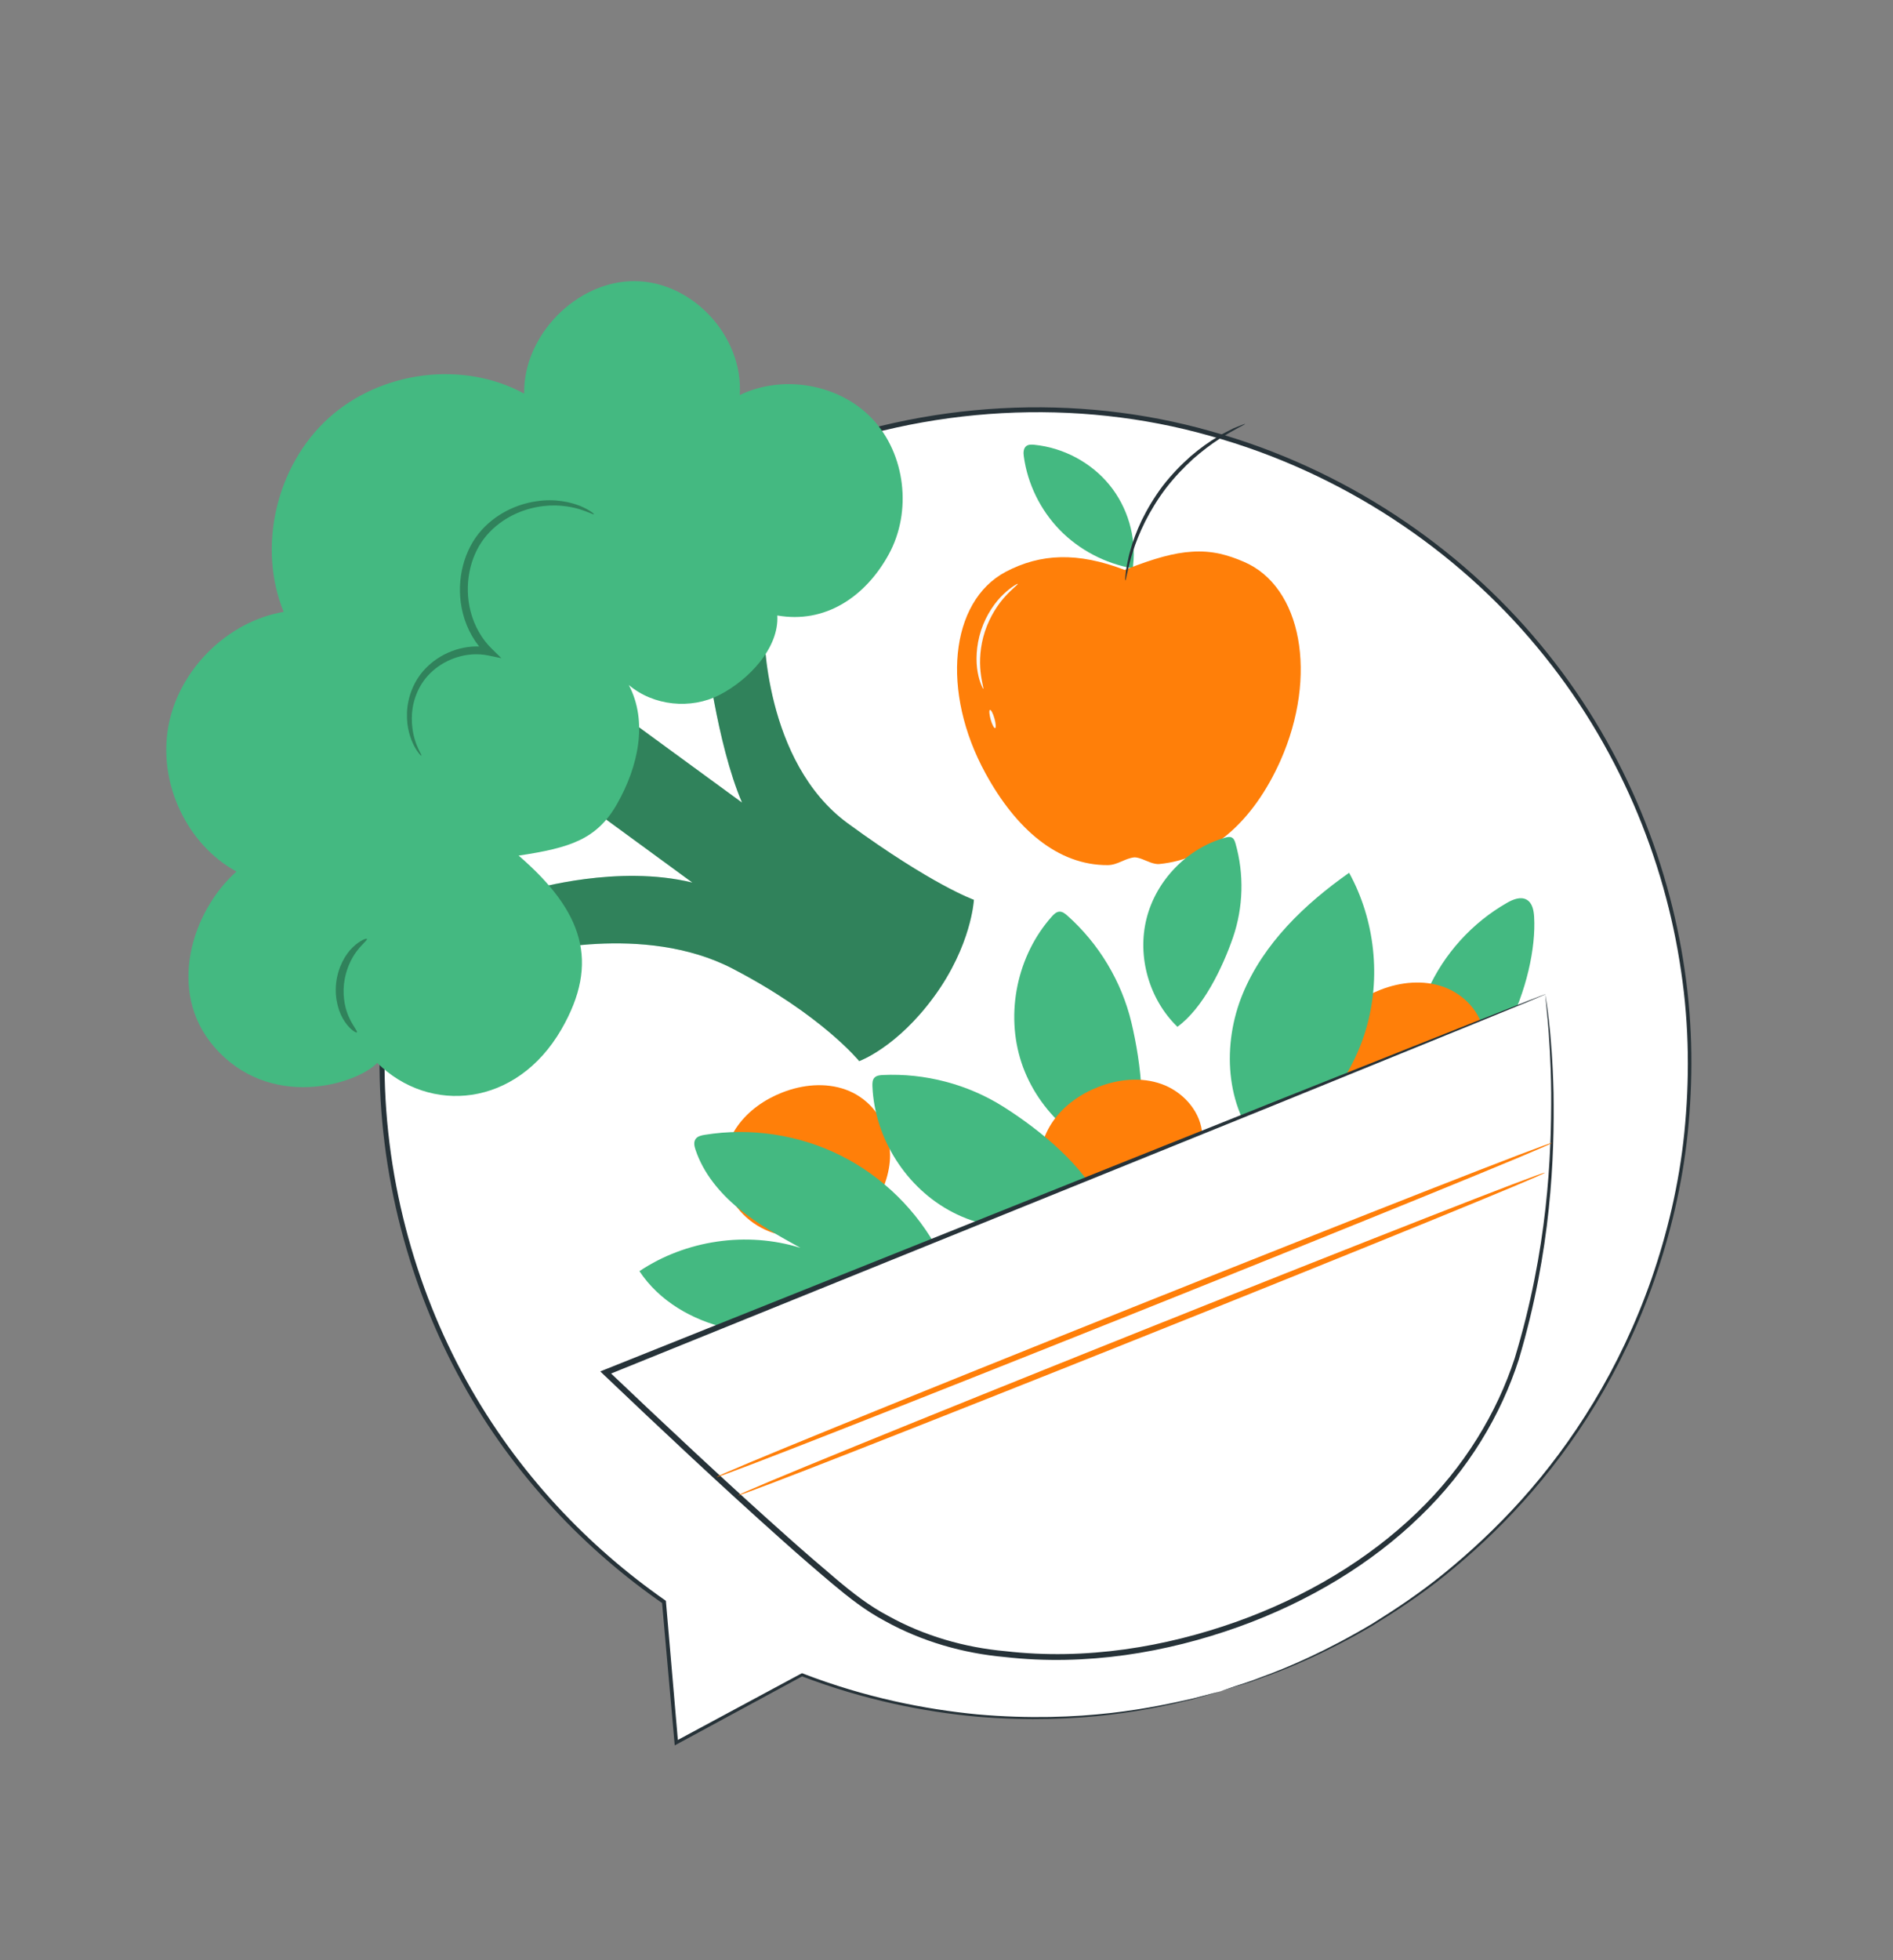 <svg width="143" height="148" viewBox="0 0 143 148" fill="none" xmlns="http://www.w3.org/2000/svg">
<rect x="0" y="0" width="143" height="148" fill="#808080" stroke="none"/>
<g clip-path="url(#clip0_1_1911)">
<path d="M92.184 127.694C81.376 130.871 70.354 130.182 60.59 126.434L51.093 131.562L50.162 120.933C41.185 114.734 34.193 105.527 30.878 94.239C23.189 68.074 38.168 40.622 64.333 32.933C90.498 25.244 117.947 40.216 125.639 66.388C133.331 92.56 118.355 120.002 92.184 127.694Z" fill="white"/>
<path d="M92.184 127.694C92.184 127.694 92.445 127.589 92.966 127.419C93.48 127.228 94.267 127.022 95.257 126.625C97.259 125.907 100.162 124.665 103.637 122.604C105.352 121.536 107.232 120.301 109.139 118.744C111.039 117.19 113.013 115.374 114.929 113.239C118.757 108.979 122.374 103.382 124.755 96.558C125.935 93.15 126.835 89.45 127.235 85.531C127.63 81.615 127.621 77.488 126.987 73.293C125.77 64.915 122.236 56.199 116.118 48.861C110.039 41.524 101.377 35.665 91.361 32.895C81.375 30.067 70.085 30.588 59.867 34.693C50.369 38.463 42.425 45.235 37.15 53.322C31.826 61.404 29.161 70.749 29.051 79.691C28.949 88.653 31.326 97.157 35.214 104.201C39.113 111.271 44.527 116.834 50.249 120.821L50.303 120.861L50.308 120.929C50.631 124.658 50.931 128.195 51.223 131.556L51.034 131.454C54.431 129.625 57.592 127.923 60.539 126.345L60.586 126.327L60.63 126.34C65.378 128.171 69.885 129.05 73.827 129.433C77.779 129.782 81.177 129.638 83.903 129.33C86.635 129.018 88.698 128.548 90.088 128.239C90.769 128.059 91.291 127.928 91.648 127.831C92.002 127.744 92.18 127.703 92.18 127.703C92.18 127.703 92 127.76 91.653 127.86C91.295 127.957 90.779 128.102 90.097 128.298C88.708 128.63 86.646 129.123 83.912 129.45C81.179 129.778 77.773 129.94 73.803 129.606C69.846 129.244 65.317 128.366 60.542 126.546L60.633 126.541C57.691 128.132 54.533 129.841 51.141 131.682L50.969 131.775L50.952 131.579C50.654 128.221 50.338 124.683 50.008 120.956L50.064 121.058C44.301 117.064 38.838 111.475 34.907 104.363C30.986 97.278 28.581 88.723 28.672 79.696C28.771 70.688 31.456 61.273 36.807 53.125C42.119 44.977 50.123 38.158 59.692 34.352C69.987 30.208 81.364 29.691 91.422 32.544C101.511 35.339 110.233 41.252 116.349 48.645C122.508 56.044 126.049 64.818 127.265 73.252C127.896 77.479 127.893 81.634 127.491 85.569C127.076 89.509 126.168 93.227 124.97 96.65C122.564 103.508 118.913 109.118 115.056 113.382C113.127 115.522 111.144 117.334 109.228 118.887C107.311 120.44 105.412 121.667 103.688 122.731C100.194 124.784 97.267 126.005 95.257 126.702C94.264 127.093 93.472 127.286 92.953 127.463C92.428 127.627 92.161 127.695 92.161 127.695L92.184 127.694Z" fill="#263238"/>
<path d="M39.86 72.026C39.86 72.026 48.595 69.626 55.343 73.132C62.09 76.637 64.905 80.113 64.905 80.113C64.905 80.113 67.744 79.099 70.566 75.234C73.394 71.367 73.57 67.934 73.57 67.934C73.57 67.934 70.422 66.821 64.053 62.169C57.685 57.518 57.721 47.58 57.721 47.58L53.281 48.724C53.281 48.724 54.13 56.109 56.053 60.594L47.608 54.423L43.427 60.145L52.302 66.633C46.679 65.254 40.312 67.132 40.312 67.132L39.869 72.03L39.86 72.026Z" fill="#44B981"/>
<g opacity="0.3">
<path d="M39.86 72.026C39.86 72.026 48.595 69.626 55.343 73.132C62.09 76.637 64.905 80.113 64.905 80.113C64.905 80.113 67.744 79.099 70.566 75.234C73.394 71.367 73.57 67.934 73.57 67.934C73.57 67.934 70.422 66.821 64.053 62.169C57.685 57.518 57.721 47.58 57.721 47.58L53.281 48.724C53.281 48.724 54.13 56.109 56.053 60.594L47.608 54.423L43.427 60.145L52.302 66.633C46.679 65.254 40.312 67.132 40.312 67.132L39.869 72.03L39.86 72.026Z" fill="black"/>
</g>
<path d="M42.416 77.702C39.008 83.611 32.445 84.146 28.497 80.247C26.924 81.88 20.348 83.895 16.147 78.996C12.587 74.841 14.485 68.808 17.86 65.801C14.107 63.742 11.939 59.13 12.716 54.851C13.492 50.572 17.162 46.926 21.427 46.194C19.43 41.312 20.855 35.165 24.812 31.575C28.775 27.983 34.984 27.201 39.595 29.716C39.521 25.312 43.57 21.196 47.953 21.224C52.335 21.253 56.173 25.421 55.881 29.824C59.194 28.231 63.451 29.009 65.923 31.651C68.398 34.3 68.912 38.621 67.135 41.857C65.358 45.093 62.298 47.104 58.719 46.466C58.863 48.916 56.566 51.32 54.373 52.456C52.181 53.591 49.357 53.287 47.501 51.717C48.966 54.5 48.201 57.897 46.627 60.671C45.097 63.381 43.059 64.011 39.179 64.597C44.058 68.805 45.328 72.652 42.416 77.702Z" fill="#44B981"/>
<g opacity="0.3">
<path d="M44.862 38.823C44.835 38.873 44.459 38.651 43.733 38.429C43.006 38.224 41.894 38.026 40.553 38.284C39.237 38.524 37.661 39.242 36.568 40.658C35.487 42.07 35.04 44.167 35.546 46.146C35.829 47.259 36.395 48.244 37.146 48.975L37.876 49.692L36.878 49.486C35.304 49.163 33.704 49.742 32.687 50.654C31.635 51.573 31.205 52.825 31.124 53.843C30.986 55.956 31.946 57.016 31.827 57.048C31.803 57.065 31.566 56.842 31.286 56.318C31.015 55.797 30.704 54.944 30.744 53.825C30.779 52.731 31.202 51.327 32.347 50.27C33.452 49.23 35.203 48.543 37.007 48.899L36.736 49.404C35.903 48.604 35.271 47.514 34.964 46.302C34.417 44.145 34.92 41.855 36.134 40.312C37.37 38.768 39.088 38.056 40.495 37.849C41.927 37.624 43.09 37.911 43.817 38.194C44.545 38.5 44.88 38.792 44.866 38.814L44.862 38.823Z" fill="black"/>
</g>
<g opacity="0.3">
<path d="M26.96 77.944C26.92 77.999 26.482 77.779 26.047 77.138C25.608 76.507 25.263 75.434 25.39 74.241C25.517 73.049 26.081 72.054 26.65 71.516C27.215 70.971 27.693 70.826 27.717 70.886C27.768 70.974 27.391 71.234 26.963 71.794C26.533 72.347 26.104 73.233 25.984 74.29C25.871 75.345 26.106 76.299 26.415 76.913C26.712 77.539 27.029 77.862 26.958 77.937L26.96 77.944Z" fill="black"/>
</g>
<path d="M85.596 42.684C85.842 40.528 85.186 38.291 83.802 36.602C82.418 34.913 80.333 33.8 78.133 33.58C77.931 33.56 77.702 33.55 77.534 33.672C77.3 33.844 77.3 34.193 77.342 34.471C77.627 36.539 78.596 38.511 80.063 40.019C81.536 41.524 83.502 42.553 85.596 42.917" fill="#44B981"/>
<path d="M74.448 58.389C76.743 62.585 79.906 65.339 83.685 65.315C84.442 65.306 84.989 64.792 85.709 64.728C86.077 64.736 86.513 64.972 86.931 65.123C87.154 65.197 87.37 65.25 87.565 65.234C91.454 64.862 94.666 62.029 96.723 57.439C99.578 51.006 98.341 44.281 93.959 42.413C93.337 42.142 92.746 41.944 92.171 41.81C91.466 41.658 90.775 41.601 90.021 41.655C88.695 41.736 87.192 42.153 85.174 42.946C85.107 42.973 85.033 43.003 84.966 43.03C81.408 41.669 78.618 41.778 75.964 43.176C71.747 45.419 71.066 52.222 74.448 58.389Z" fill="#FF7F09"/>
<path d="M74.263 52.004C74.263 52.004 73.999 51.558 73.855 50.754C73.711 49.95 73.719 48.79 74.113 47.584C74.51 46.384 75.199 45.432 75.802 44.864C76.403 44.289 76.868 44.056 76.886 44.08C76.918 44.122 76.499 44.414 75.959 45.003C75.416 45.586 74.787 46.514 74.404 47.669C74.027 48.822 73.984 49.934 74.074 50.72C74.158 51.51 74.326 51.986 74.276 51.998L74.263 52.004Z" fill="#FAFAFA"/>
<path d="M75.173 54.97C75.096 54.992 74.94 54.698 74.835 54.321C74.728 53.937 74.706 53.612 74.785 53.596C74.861 53.573 75.018 53.867 75.123 54.244C75.23 54.628 75.252 54.953 75.173 54.97Z" fill="#FAFAFA"/>
<path d="M94.061 31.999C94.082 32.052 93.269 32.386 92.086 33.156C91.492 33.533 90.826 34.041 90.13 34.647C89.448 35.269 88.74 36.003 88.085 36.848C87.44 37.697 86.919 38.566 86.502 39.386C86.094 40.209 85.789 40.976 85.582 41.641C85.165 42.965 85.062 43.83 85.004 43.822C84.981 43.823 85.003 43.605 85.048 43.214C85.07 43.019 85.1 42.782 85.161 42.509C85.222 42.236 85.274 41.92 85.38 41.583C85.558 40.905 85.853 40.111 86.253 39.268C86.668 38.426 87.191 37.541 87.844 36.673C88.51 35.816 89.237 35.074 89.942 34.45C90.659 33.837 91.353 33.341 91.971 32.984C92.272 32.786 92.568 32.652 92.818 32.52C93.065 32.383 93.29 32.285 93.48 32.216C93.848 32.069 94.055 31.985 94.063 32.006L94.061 31.999Z" fill="#263238"/>
<path d="M85.576 87.71C86.748 84.747 86.207 80.298 85.469 77.201C84.729 74.097 83.008 71.238 80.622 69.121C80.453 68.971 80.262 68.823 80.038 68.827C79.801 68.836 79.618 69.018 79.462 69.19C76.84 72.12 75.927 76.485 77.162 80.221C78.396 83.958 81.728 86.923 85.583 87.707" fill="#44B981"/>
<path d="M88.938 77.525C90.888 76.115 92.35 73.06 93.138 70.787C93.925 68.507 93.993 65.987 93.328 63.669C93.279 63.509 93.223 63.33 93.072 63.243C92.918 63.15 92.726 63.195 92.558 63.24C89.695 64.038 87.346 66.448 86.616 69.334C85.884 72.213 86.803 75.454 88.945 77.523" fill="#44B981"/>
<path d="M90.792 85.362C90.566 83.752 89.284 82.395 87.751 81.845C86.218 81.295 84.493 81.466 82.977 82.059C81.647 82.577 80.419 83.426 79.589 84.59C78.759 85.754 78.345 87.239 78.601 88.651C78.927 90.415 80.299 91.899 81.975 92.554C83.648 93.203 85.567 93.07 87.23 92.396C88.626 91.829 89.911 90.832 90.513 89.449C91.115 88.066 91.348 86.42 90.794 85.369" fill="#FF7F09"/>
<path d="M106.949 83.697C113.041 82.45 116.164 73.876 115.891 69.225C115.864 68.732 115.757 68.176 115.332 67.928C114.878 67.667 114.302 67.898 113.848 68.158C111.211 69.658 109.07 72.023 107.842 74.79C106.611 77.567 106.298 80.736 106.949 83.697Z" fill="#44B981"/>
<path d="M112.099 78.029C111.873 76.419 110.591 75.062 109.058 74.512C107.525 73.962 105.801 74.133 104.284 74.726C102.954 75.244 101.726 76.093 100.896 77.257C100.066 78.421 99.653 79.906 99.908 81.318C100.235 83.081 101.606 84.566 103.282 85.221C104.956 85.87 106.874 85.737 108.537 85.063C109.933 84.496 111.218 83.499 111.82 82.116C112.422 80.733 112.655 79.087 112.102 78.035" fill="#FF7F09"/>
<path d="M66.921 85.78C66.701 84.168 65.413 82.813 63.88 82.263C62.347 81.713 60.622 81.884 59.105 82.477C57.776 82.995 56.548 83.844 55.718 85.008C54.888 86.172 54.474 87.657 54.73 89.069C55.056 90.832 56.428 92.317 58.104 92.972C59.78 93.628 61.696 93.489 63.359 92.814C64.754 92.247 66.04 91.25 66.642 89.867C67.244 88.484 67.477 86.838 66.923 85.787" fill="#FF7F09"/>
<path d="M83.215 91.001C81.98 88.057 78.489 85.256 75.797 83.556C73.095 81.852 69.869 81.011 66.684 81.162C66.463 81.173 66.218 81.201 66.063 81.356C65.897 81.524 65.895 81.789 65.904 82.026C66.075 85.956 68.469 89.717 71.964 91.522C75.456 93.336 79.913 93.125 83.222 90.998" fill="#44B981"/>
<path d="M60.454 94.204C58.836 93.308 57.203 92.41 55.781 91.225C54.354 90.05 53.129 88.562 52.542 86.809C52.454 86.55 52.385 86.243 52.534 86.013C52.675 85.785 52.975 85.719 53.237 85.677C56.715 85.113 60.362 85.669 63.508 87.241C66.654 88.814 69.29 91.398 70.928 94.515L71.427 95.293C69.336 98.057 66.393 99.626 62.971 100.229C60.316 100.696 57.562 100.876 54.928 100.271C52.297 99.672 49.79 98.224 48.304 95.97C51.819 93.621 56.404 92.955 60.438 94.203L60.454 94.204Z" fill="#44B981"/>
<path d="M93.882 75.023C95.456 71.224 98.553 68.258 101.914 65.893C103.874 69.463 104.344 73.832 103.178 77.739C102.012 81.647 99.235 85.043 95.64 86.958L95.255 86.639C92.542 83.55 92.307 78.822 93.882 75.023Z" fill="#44B981"/>
<path d="M116.724 75.079C116.724 75.079 118.924 88.639 114.54 102.703C108.129 123.272 77.975 130.309 65.375 121.269C60.536 117.798 45.746 103.627 45.746 103.627L116.722 75.073L116.724 75.079Z" fill="white"/>
<path d="M116.724 75.079C116.724 75.079 116.235 75.291 115.317 75.675C114.31 76.087 112.97 76.639 111.294 77.319C107.697 78.785 102.644 80.842 96.374 83.387C83.628 88.545 65.958 95.693 45.835 103.832L45.911 103.46C50.239 107.571 54.749 111.811 59.482 116.023C60.705 117.117 61.937 118.176 63.17 119.219C64.404 120.261 65.668 121.245 67.066 121.981C69.814 123.511 72.882 124.385 75.935 124.659C82.05 125.367 88.063 124.331 93.373 122.45C98.7 120.554 103.391 117.711 107.009 114.225C110.646 110.748 113.091 106.623 114.419 102.558C116.921 94.334 117.202 87.288 117.179 82.506C117.157 80.108 117.023 78.244 116.913 76.984C116.825 76.087 116.773 75.549 116.725 75.063C116.725 75.063 117.243 77.69 117.357 82.505C117.428 87.29 117.2 94.37 114.728 102.651C113.406 106.769 110.944 110.97 107.271 114.493C103.629 118.034 98.886 120.922 93.515 122.843C88.154 124.752 82.088 125.81 75.879 125.101C72.778 124.823 69.653 123.941 66.836 122.376C65.398 121.617 64.116 120.609 62.876 119.569C61.633 118.523 60.399 117.457 59.176 116.363C54.441 112.144 49.927 107.898 45.597 103.78L45.345 103.539L45.673 103.408C65.901 95.32 83.652 88.217 96.46 83.097C102.722 80.609 107.777 78.597 111.365 77.166C113.033 76.505 114.36 75.981 115.36 75.588C116.265 75.232 116.732 75.061 116.732 75.061L116.724 75.079Z" fill="#263238"/>
<path d="M116.701 88.537C116.749 88.657 103.15 94.204 86.326 100.927C69.502 107.649 55.828 113.009 55.779 112.888C55.731 112.768 69.331 107.221 86.154 100.498C102.978 93.775 116.653 88.416 116.701 88.537Z" fill="#FF7F09"/>
<path d="M117.229 86.291C117.277 86.411 103.189 92.153 85.77 99.115C68.345 106.079 54.188 111.632 54.14 111.511C54.092 111.391 68.173 105.651 85.599 98.687C103.018 91.725 117.181 86.17 117.222 86.293L117.229 86.291Z" fill="#FF7F09"/>
</g>
<defs>
<clipPath id="clip0_1_1911">
<rect width="107.125" height="116.09" fill="white" transform="translate(0 39.871) rotate(-21.851)"/>
</clipPath>
</defs>
</svg>
